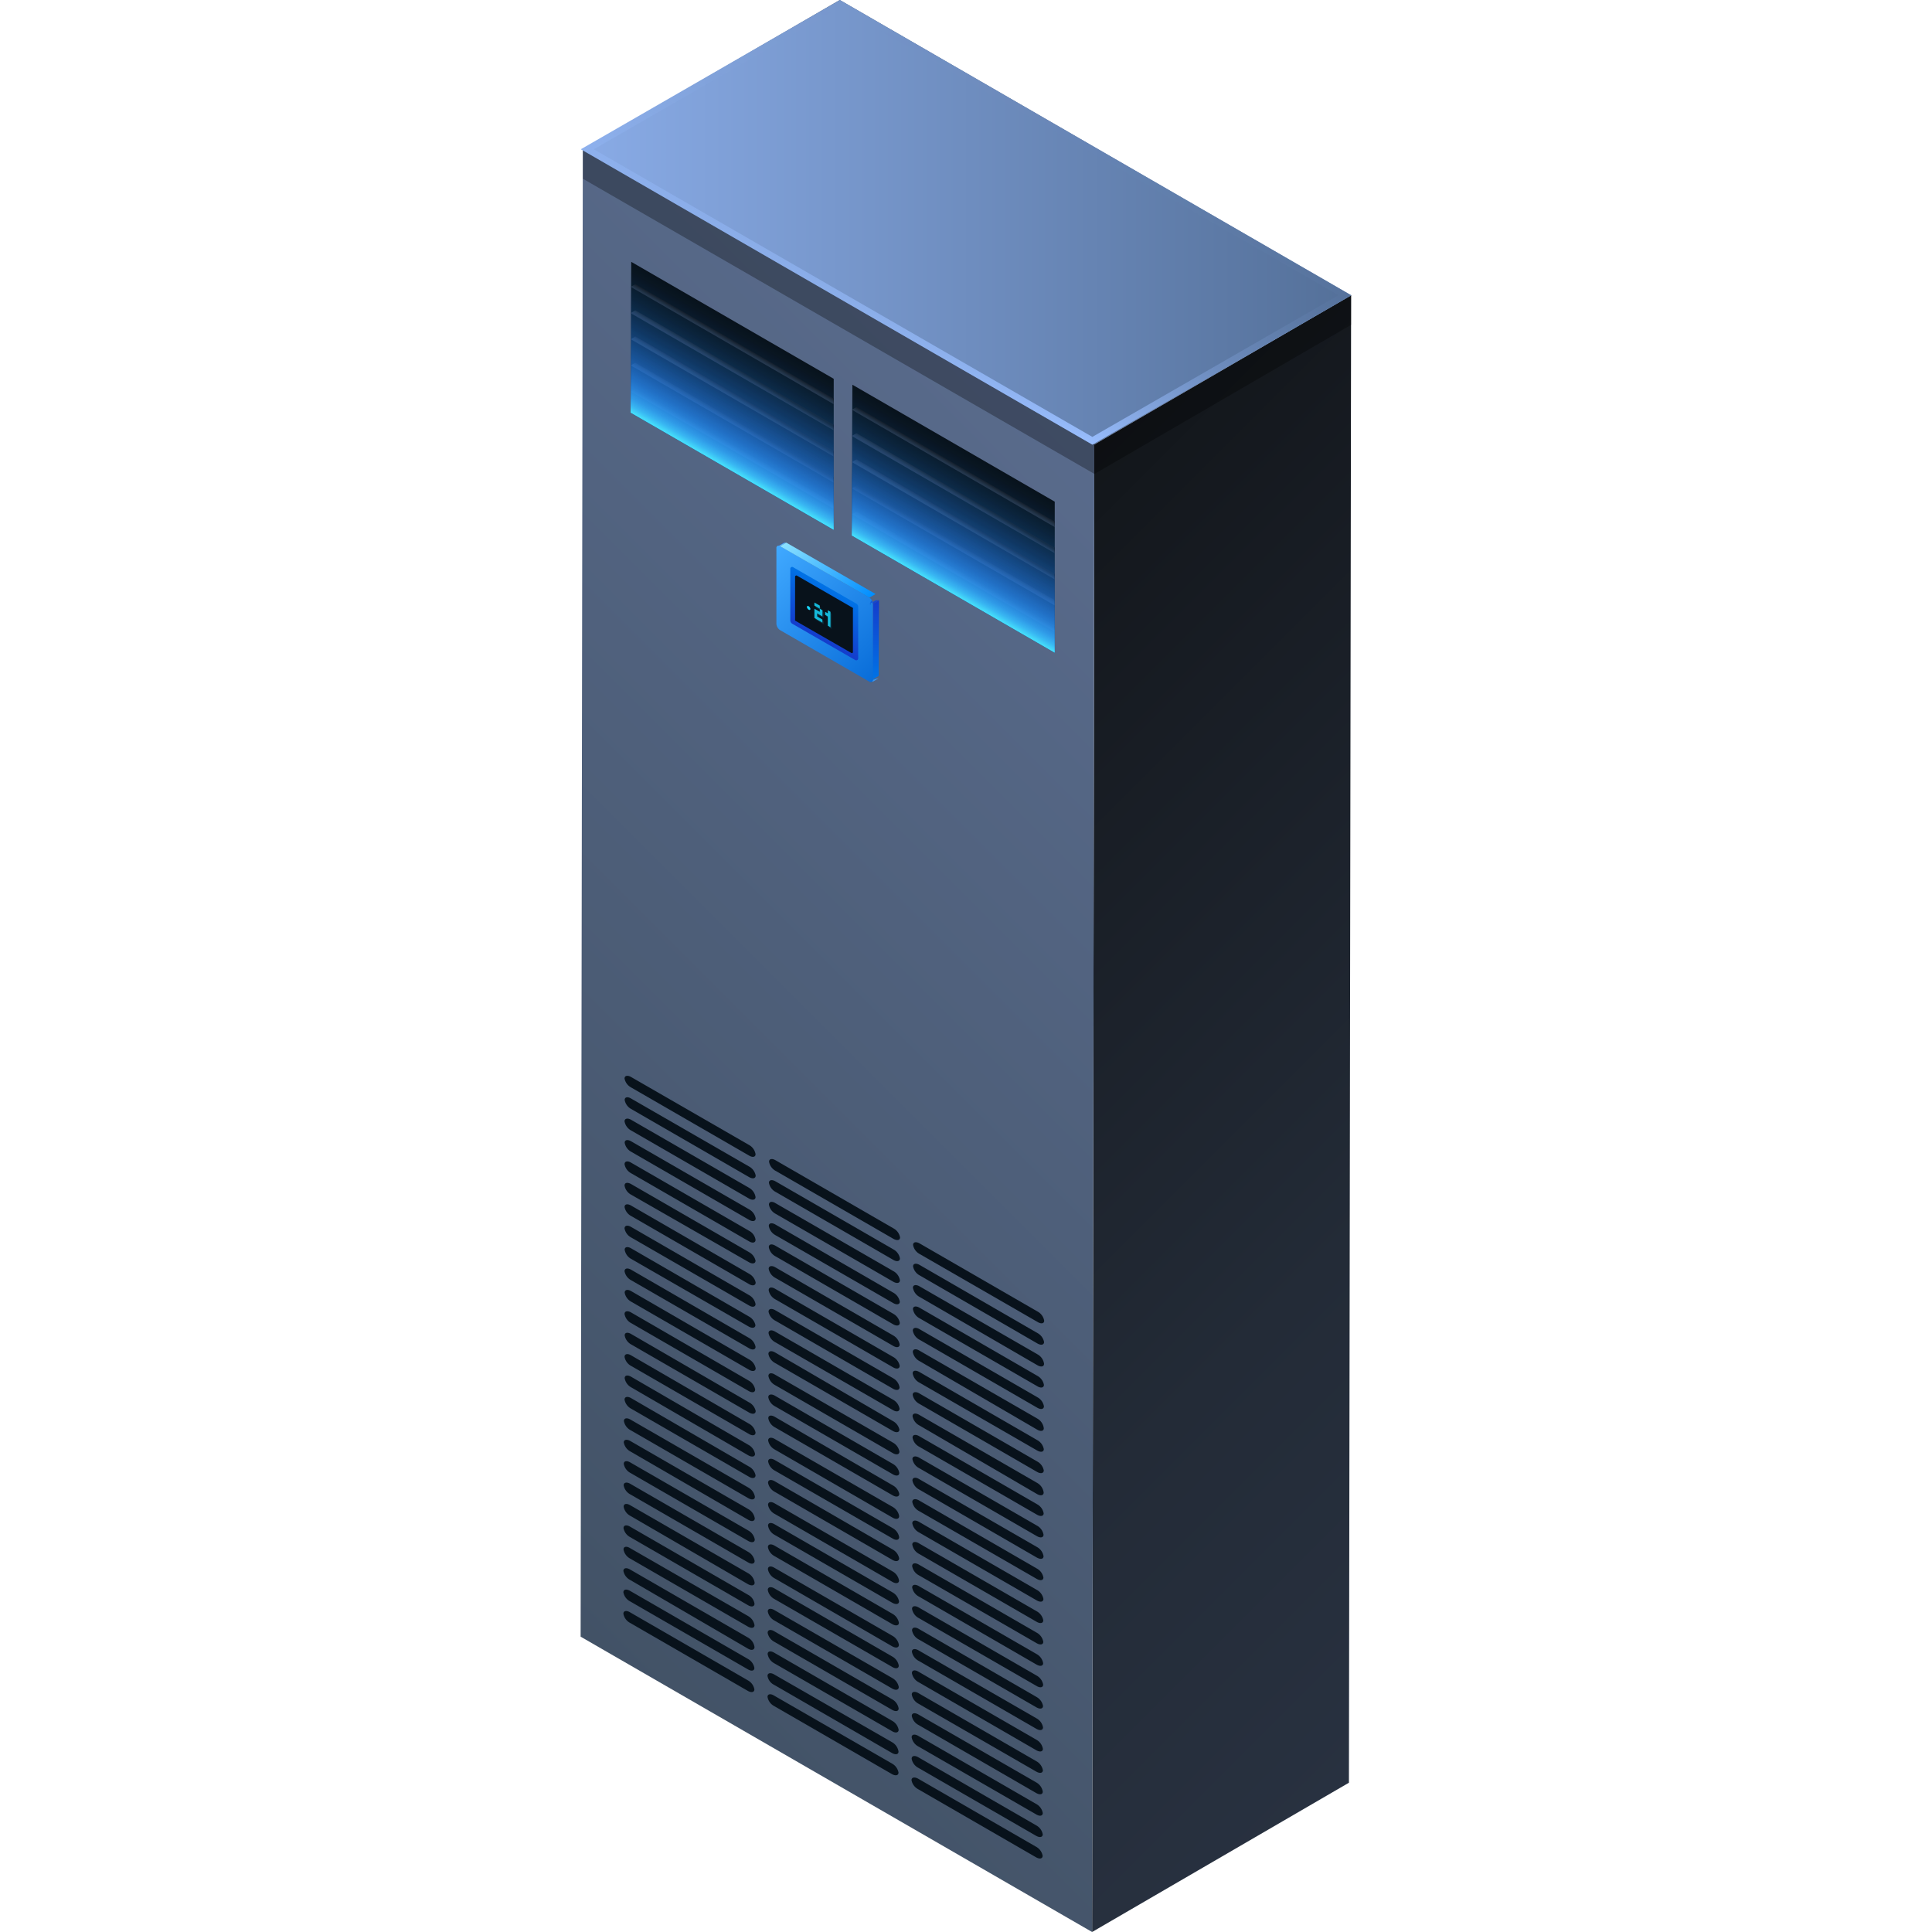 <svg xmlns="http://www.w3.org/2000/svg" xmlns:xlink="http://www.w3.org/1999/xlink" viewBox="0 0 150 150">
    <defs>
        <style>
            .cls-1,
            .cls-2 {
                fill: none;
            }

            .cls-2 {
                stroke: #fff;
                stroke-miterlimit: 10;
                stroke-width: 0.1px;
            }

            .cls-3 {
                opacity: 0;
            }

            .cls-4 {
                fill: #000714;
            }

            .cls-5 {
                opacity: 0.1;
                fill: url(#新建图案);
            }

            .cls-6 {
                fill: url(#未命名的渐变_107);
            }

            .cls-7 {
                fill: url(#未命名的渐变_54);
            }

            .cls-8 {
                fill: url(#未命名的渐变_17006);
            }

            .cls-9 {
                opacity: 0.3;
            }

            .cls-10 {
                fill: url(#未命名的渐变_140);
            }

            .cls-11 {
                fill: url(#未命名的渐变_42);
            }

            .cls-12 {
                fill: url(#未命名的渐变_2133);
            }

            .cls-13 {
                fill: url(#未命名的渐变_17280);
            }

            .cls-14 {
                fill: url(#未命名的渐变_17259);
            }

            .cls-15 {
                fill: url(#未命名的渐变_277);
            }

            .cls-16 {
                fill: #08121b;
            }

            .cls-17 {
                fill: url(#未命名的渐变_2139);
            }

            .cls-18 {
                fill: url(#未命名的渐变_264);
            }

            .cls-19 {
                fill: url(#未命名的渐变_2127);
            }

            .cls-20 {
                opacity: 0.15;
            }

            .cls-21 {
                fill: #15b8d9;
            }

            .cls-22 {
                fill: #19d9ff;
            }

            .cls-23 {
                fill: url(#未命名的渐变_107-2);
            }

            .cls-24 {
                fill: url(#未命名的渐变_107-3);
            }

            .cls-25 {
                fill: url(#未命名的渐变_107-4);
            }

            .cls-26 {
                fill: url(#未命名的渐变_107-5);
            }

            .cls-27 {
                fill: url(#未命名的渐变_107-6);
            }

            .cls-28 {
                fill: url(#未命名的渐变_159);
            }

            .cls-29 {
                fill: url(#未命名的渐变_90);
            }

            .cls-30 {
                fill: url(#未命名的渐变_107-7);
            }

            .cls-31 {
                fill: url(#未命名的渐变_107-8);
            }

            .cls-32 {
                fill: url(#未命名的渐变_107-9);
            }

            .cls-33 {
                fill: url(#未命名的渐变_107-10);
            }

            .cls-34 {
                fill: url(#未命名的渐变_107-11);
            }

            .cls-35 {
                fill: url(#未命名的渐变_159-2);
            }

            .cls-36 {
                fill: url(#未命名的渐变_90-2);
            }

            .cls-37 {
                opacity: 0.2;
            }
        </style>
        <pattern id="新建图案" data-name="新建图案" width="18.57" height="32.16" patternTransform="translate(1234.36 277.16)"
            patternUnits="userSpaceOnUse" viewBox="0 0 18.57 32.16">
            <rect class="cls-1" width="18.57" height="32.16" />
            <polyline class="cls-2" points="18.57 21.44 18.57 32.16 18.57 42.88" />
            <polyline class="cls-2" points="9.29 26.8 18.57 32.16 27.85 37.51 27.85 37.52" />
            <polyline class="cls-2" points="9.29 37.52 9.29 37.51 18.57 32.16 27.85 26.8" />
            <polygon class="cls-2"
                points="27.85 37.52 27.85 26.8 18.57 21.44 9.28 26.8 9.28 37.52 18.57 42.88 27.85 37.52" />
            <polyline class="cls-2" points="0 21.44 0 32.16 0 42.88" />
            <polyline class="cls-2" points="-9.28 26.8 0 32.16 9.28 37.51 9.28 37.52" />
            <polyline class="cls-2" points="-9.28 37.52 -9.28 37.51 0 32.16 9.28 26.8" />
            <polygon class="cls-2" points="9.28 37.52 9.28 26.8 0 21.44 -9.29 26.8 -9.29 37.52 0 42.88 9.28 37.52" />
            <polyline class="cls-2" points="18.57 10.72 27.85 16.08 37.13 21.43 37.13 21.44" />
            <polyline class="cls-2" points="18.57 21.44 18.57 21.43 27.85 16.08 37.13 10.72" />
            <polygon class="cls-2"
                points="37.14 21.44 37.14 10.72 27.85 5.36 18.57 10.72 18.57 21.44 27.85 26.8 37.14 21.44" />
            <polyline class="cls-2" points="9.29 5.36 9.29 16.08 9.29 26.8" />
            <polyline class="cls-2" points="0.01 10.72 9.29 16.08 18.57 21.43 18.57 21.44" />
            <polyline class="cls-2" points="0.01 21.44 0.01 21.43 9.29 16.08 18.57 10.72" />
            <polygon class="cls-2" points="18.57 21.44 18.57 10.72 9.28 5.36 0 10.72 0 21.44 9.28 26.8 18.57 21.44" />
            <polyline class="cls-2" points="-18.56 10.72 -9.28 16.08 0 21.43 0 21.44" />
            <polyline class="cls-2" points="-18.56 21.44 -18.56 21.43 -9.28 16.08 0 10.72" />
            <polygon class="cls-2" points="0 21.44 0 10.72 -9.29 5.36 -18.57 10.72 -18.57 21.44 -9.29 26.8 0 21.44" />
            <polyline class="cls-2" points="18.57 -10.72 18.57 0 18.57 10.72" />
            <polyline class="cls-2" points="9.29 -5.36 18.57 0 27.85 5.35 27.85 5.36" />
            <polyline class="cls-2" points="9.29 5.36 9.29 5.35 18.57 0 27.85 -5.36" />
            <polygon class="cls-2"
                points="27.85 5.36 27.85 -5.36 18.57 -10.72 9.28 -5.36 9.28 5.36 18.57 10.72 27.85 5.36" />
            <polyline class="cls-2" points="0 -10.72 0 0 0 10.72" />
            <polyline class="cls-2" points="-9.28 -5.36 0 0 9.28 5.35 9.28 5.36" />
            <polyline class="cls-2" points="-9.28 5.36 -9.28 5.35 0 0 9.28 -5.36" />
            <polygon class="cls-2" points="9.28 5.36 9.28 -5.36 0 -10.72 -9.29 -5.36 -9.29 5.36 0 10.72 9.28 5.36" />
        </pattern>
        <linearGradient id="未命名的渐变_107" x1="125.77" y1="117.38" x2="63.93" y2="55.54" gradientUnits="userSpaceOnUse">
            <stop offset="0" stop-color="#283140" />
            <stop offset="0.34" stop-color="#232b37" />
            <stop offset="0.9" stop-color="#15191f" />
            <stop offset="1" stop-color="#12161a" />
        </linearGradient>
        <linearGradient id="未命名的渐变_54" x1="31.92" y1="113.9" x2="98.14" y2="47.68" gradientUnits="userSpaceOnUse">
            <stop offset="0" stop-color="#425266" />
            <stop offset="1" stop-color="#596b8c" />
        </linearGradient>
        <linearGradient id="未命名的渐变_17006" x1="45.1" y1="17.26" x2="104.75" y2="17.26"
            gradientTransform="matrix(-1, 0, 0, 1, 150, 0)" gradientUnits="userSpaceOnUse">
            <stop offset="0" stop-color="#7a98cc" />
            <stop offset="1" stop-color="#262e39" />
        </linearGradient>
        <linearGradient id="未命名的渐变_140" x1="104.9" y1="17.26" x2="45.08" y2="17.26"
            gradientTransform="matrix(-1, 0, 0, 1, 150, 0)" gradientUnits="userSpaceOnUse">
            <stop offset="0" stop-color="#89abe6" />
            <stop offset="1" stop-color="#547099" />
        </linearGradient>
        <linearGradient id="未命名的渐变_42" x1="70.61" y1="29.35" x2="79.41" y2="5.17" gradientUnits="userSpaceOnUse">
            <stop offset="0" stop-color="#99beff" />
            <stop offset="0.02" stop-color="#99beff" stop-opacity="0.93" />
            <stop offset="0.09" stop-color="#99beff" stop-opacity="0.74" />
            <stop offset="0.17" stop-color="#99beff" stop-opacity="0.56" />
            <stop offset="0.25" stop-color="#99beff" stop-opacity="0.41" />
            <stop offset="0.33" stop-color="#99beff" stop-opacity="0.28" />
            <stop offset="0.43" stop-color="#99beff" stop-opacity="0.18" />
            <stop offset="0.53" stop-color="#99beff" stop-opacity="0.1" />
            <stop offset="0.64" stop-color="#99beff" stop-opacity="0.04" />
            <stop offset="0.77" stop-color="#99beff" stop-opacity="0.01" />
            <stop offset="1" stop-color="#99beff" stop-opacity="0" />
        </linearGradient>
        <linearGradient id="未命名的渐变_2133" x1="67.97" y1="52.76" x2="67.91" y2="52.66" gradientUnits="userSpaceOnUse">
            <stop offset="0" stop-color="#3f99f3" />
            <stop offset="1" stop-color="#0271e5" />
        </linearGradient>
        <linearGradient id="未命名的渐变_17280" x1="68" y1="52.76" x2="68" y2="46.6" gradientUnits="userSpaceOnUse">
            <stop offset="0" stop-color="#0073e6" />
            <stop offset="1" stop-color="#143ccc" />
        </linearGradient>
        <linearGradient id="未命名的渐变_17259" x1="68.48" y1="52.13" x2="59.55" y2="43.2" gradientUnits="userSpaceOnUse">
            <stop offset="0" stop-color="#096dd9" />
            <stop offset="1" stop-color="#40a9ff" />
        </linearGradient>
        <linearGradient id="未命名的渐变_277" x1="63.04" y1="49.3" x2="64.98" y2="45.94" gradientUnits="userSpaceOnUse">
            <stop offset="0" stop-color="#143ccc" />
            <stop offset="1" stop-color="#0073e6" />
        </linearGradient>
        <linearGradient id="未命名的渐变_2139" x1="60.74" y1="42.31" x2="60.68" y2="42.2" gradientUnits="userSpaceOnUse">
            <stop offset="0" stop-color="#7fd9ff" />
            <stop offset="1" stop-color="#1056dc" />
        </linearGradient>
        <linearGradient id="未命名的渐变_264" x1="67.05" y1="47.04" x2="61.49" y2="41.48" gradientUnits="userSpaceOnUse">
            <stop offset="0" stop-color="#008dff" />
            <stop offset="1" stop-color="#8ce2ff" />
        </linearGradient>
        <linearGradient id="未命名的渐变_2127" x1="68.04" y1="46.73" x2="67.76" y2="46.24" gradientUnits="userSpaceOnUse">
            <stop offset="0" stop-color="#133dcd" />
            <stop offset="1" stop-color="#0a93ff" />
        </linearGradient>
        <linearGradient id="未命名的渐变_107-2" x1="56.85" y1="34.95" x2="57.03" y2="34.63" xlink:href="#未命名的渐变_107" />
        <linearGradient id="未命名的渐变_107-3" x1="56.84" y1="32.92" x2="57.03" y2="32.6" xlink:href="#未命名的渐变_107" />
        <linearGradient id="未命名的渐变_107-4" x1="56.84" y1="30.89" x2="57.03" y2="30.57" xlink:href="#未命名的渐变_107" />
        <linearGradient id="未命名的渐变_107-5" x1="56.84" y1="28.86" x2="57.03" y2="28.54" xlink:href="#未命名的渐变_107" />
        <linearGradient id="未命名的渐变_107-6" x1="56.84" y1="26.83" x2="57.03" y2="26.5" xlink:href="#未命名的渐变_107" />
        <linearGradient id="未命名的渐变_159" x1="54.33" y1="35.14" x2="59.41" y2="26.34" gradientUnits="userSpaceOnUse">
            <stop offset="0" stop-color="#2f77eb" />
            <stop offset="0.12" stop-color="#2c7aee" stop-opacity="0.84" />
            <stop offset="0.36" stop-color="#2581f4" stop-opacity="0.55" />
            <stop offset="0.58" stop-color="#2085f9" stop-opacity="0.31" />
            <stop offset="0.76" stop-color="#1c89fc" stop-opacity="0.14" />
            <stop offset="0.91" stop-color="#1a8bfe" stop-opacity="0.04" />
            <stop offset="1" stop-color="#198cff" stop-opacity="0" />
        </linearGradient>
        <linearGradient id="未命名的渐变_90" x1="54.33" y1="35.14" x2="59.41" y2="26.34" gradientUnits="userSpaceOnUse">
            <stop offset="0" stop-color="#4cfafe" stop-opacity="0.8" />
            <stop offset="0.01" stop-color="#4bf7fe" stop-opacity="0.78" />
            <stop offset="0.05" stop-color="#40e1fe" stop-opacity="0.62" />
            <stop offset="0.1" stop-color="#37ccfe" stop-opacity="0.47" />
            <stop offset="0.16" stop-color="#2fbbff" stop-opacity="0.34" />
            <stop offset="0.22" stop-color="#28acff" stop-opacity="0.23" />
            <stop offset="0.29" stop-color="#22a0ff" stop-opacity="0.15" />
            <stop offset="0.37" stop-color="#1e97ff" stop-opacity="0.08" />
            <stop offset="0.47" stop-color="#1b91ff" stop-opacity="0.03" />
            <stop offset="0.61" stop-color="#198dff" stop-opacity="0.01" />
            <stop offset="1" stop-color="#198cff" stop-opacity="0" />
        </linearGradient>
        <linearGradient id="未命名的渐变_107-7" x1="74.01" y1="44.49" x2="74.2" y2="44.17" xlink:href="#未命名的渐变_107" />
        <linearGradient id="未命名的渐变_107-8" x1="74.01" y1="42.46" x2="74.19" y2="42.14" xlink:href="#未命名的渐变_107" />
        <linearGradient id="未命名的渐变_107-9" x1="74.01" y1="40.43" x2="74.2" y2="40.11" xlink:href="#未命名的渐变_107" />
        <linearGradient id="未命名的渐变_107-10" x1="74.01" y1="38.4" x2="74.2" y2="38.08" xlink:href="#未命名的渐变_107" />
        <linearGradient id="未命名的渐变_107-11" x1="74.01" y1="36.37" x2="74.2" y2="36.04" xlink:href="#未命名的渐变_107" />
        <linearGradient id="未命名的渐变_159-2" x1="71.49" y1="44.68" x2="76.58" y2="35.88" xlink:href="#未命名的渐变_159" />
        <linearGradient id="未命名的渐变_90-2" x1="71.49" y1="44.68" x2="76.58" y2="35.88" xlink:href="#未命名的渐变_90" />
    </defs>
    <title>精密空调</title>
    <g id="图层_2" data-name="图层 2">
        <g id="图元">
            <g id="精密空调">
                <g class="cls-3">
                    <rect class="cls-4" width="150" height="150" />
                    <rect id="网格" class="cls-5" width="150" height="150" />
                </g>
                <polygon class="cls-6" points="104.9 22.92 104.73 138.41 84.79 150 84.96 34.51 104.9 22.92" />
                <polygon class="cls-7"
                    points="84.96 34.51 84.96 36.79 84.79 150 45.08 127.07 45.25 11.59 45.26 11.6 84.96 34.51" />
                <polygon class="cls-8" points="65.2 0 104.9 22.93 84.96 34.52 45.25 11.59 65.2 0" />
                <polygon class="cls-9"
                    points="104.9 22.92 104.9 25.22 84.97 36.8 84.96 36.79 45.26 13.88 45.26 11.6 84.96 34.51 104.9 22.92" />
                <polygon class="cls-10" points="65.21 0 104.92 22.93 84.81 34.52 45.1 11.59 65.21 0" />
                <path class="cls-11"
                    d="M65.21.58l38.71,22.34-19.11,11L46.1,11.59,65.21.58m0-.58L45.1,11.59,84.81,34.52l20.11-11.6L65.21,0Z" />
                <path class="cls-12"
                    d="M67.74,52.76a.21.21,0,0,1,0,.12h0a.1.1,0,0,1,0,.06l.48-.28,0,0,0,0h0v0h0v0h0v0h0v0h0Z" />
                <polygon class="cls-13" points="67.77 46.88 68.25 46.6 68.22 52.48 67.74 52.76 67.77 46.88" />
                <path class="cls-14"
                    d="M67.5,46.4a.63.63,0,0,1,.27.48l0,5.88c0,.18-.13.25-.28.16l-6.93-4a.64.64,0,0,1-.28-.48l0-5.88a.18.18,0,0,1,.28-.17Z" />
                <path class="cls-15"
                    d="M61.36,48.16l0-4a.14.14,0,0,1,.22-.12l4.91,2.83a.29.29,0,0,1,.14.25l0,4a.15.15,0,0,1-.22.13l-4.91-2.83A.32.32,0,0,1,61.36,48.16Z" />
                <path class="cls-16"
                    d="M61.73,48.11l0-3.34a.1.1,0,0,1,.14-.08l4.35,2.51a.09.09,0,0,1,0,.08l0,3.34a.08.08,0,0,1-.13.07l-4.35-2.5A.1.1,0,0,1,61.73,48.11Z" />
                <path class="cls-17" d="M60.57,42.4l.48-.27h-.18l0,0-.48.28a.1.1,0,0,1,.09,0h0Z" />
                <polygon class="cls-18" points="60.57 42.41 61.05 42.13 67.98 46.12 67.5 46.4 60.57 42.41" />
                <path class="cls-19"
                    d="M67.69,46.61h0a.38.38,0,0,1,.06.13h0a.78.78,0,0,1,0,.14l.48-.28h0v0h0v0h0v0h0v0h0v0h0v0h0v0h0v0h0l0,0,0,0h0v0H68l-.48.28a.41.41,0,0,1,.1.09h0A.27.27,0,0,1,67.69,46.61Z" />
                <g class="cls-20">
                    <polygon class="cls-21"
                        points="63.74 47.16 63.74 47.4 63.95 47.52 63.95 47.99 63.53 47.75 63.53 47.99 63.95 48.23 63.95 48.47 63.32 48.11 63.32 47.39 63.74 47.63 63.74 47.4 63.33 47.16 63.33 46.92 63.74 47.16" />
                    <polygon class="cls-21"
                        points="64.57 47.64 64.57 48.83 64.36 48.71 64.36 47.99 64.16 47.87 64.16 47.63 64.36 47.76 64.36 47.52 64.57 47.64" />
                </g>
                <polygon class="cls-21"
                    points="63.65 47.02 63.65 47.26 63.86 47.38 63.85 47.86 63.44 47.62 63.44 47.86 63.85 48.1 63.85 48.34 63.23 47.98 63.23 47.26 63.65 47.5 63.65 47.26 63.23 47.02 63.23 46.78 63.65 47.02" />
                <polygon class="cls-21"
                    points="64.48 47.5 64.48 48.7 64.27 48.58 64.27 47.86 64.06 47.74 64.06 47.5 64.27 47.62 64.27 47.38 64.48 47.5" />
                <ellipse class="cls-22" cx="62.78" cy="47.2" rx="0.1" ry="0.18"
                    transform="translate(-15.76 47.22) rotate(-36.95)" />
                <polygon class="cls-16"
                    points="64.73 29.41 64.73 41.14 48.96 32.04 48.97 30.8 48.98 28.61 48.98 27.67 48.99 26.41 48.99 24.18 49 22.01 49 21.97 49.01 20.33 64.73 29.41" />
                <polygon class="cls-23" points="64.73 39.07 64.73 39.5 48.97 30.39 49.33 30.18 64.73 39.07" />
                <polygon class="cls-24"
                    points="64.73 37.05 64.73 37.47 48.98 28.38 48.96 28.37 48.98 28.36 49.33 28.16 64.73 37.05" />
                <polygon class="cls-25"
                    points="64.73 35.02 64.73 35.44 48.99 26.35 48.96 26.34 48.99 26.32 49.33 26.12 64.73 35.02" />
                <polygon class="cls-26"
                    points="64.73 32.98 64.73 33.41 48.99 24.33 48.96 24.31 48.99 24.29 49.33 24.09 64.73 32.98" />
                <polygon class="cls-27"
                    points="64.73 30.95 64.73 31.38 49 22.29 48.96 22.27 49 22.25 49.33 22.06 64.73 30.95" />
                <polygon class="cls-28"
                    points="64.73 29.41 64.73 41.14 48.96 32.04 48.97 30.8 48.98 28.61 48.98 27.67 48.99 26.41 48.99 24.18 49 22.01 49 21.97 49.01 20.33 64.73 29.41" />
                <polygon class="cls-29"
                    points="64.73 29.41 64.73 41.14 48.96 32.04 48.97 30.8 48.98 28.61 48.98 27.67 48.99 26.41 48.99 24.18 49 22.01 49 21.97 49.01 20.33 64.73 29.41" />
                <path class="cls-16"
                    d="M58.11,115.5l-9.17-5.29c-.28-.16-.5-.1-.5.12a1,1,0,0,0,.5.7l9.16,5.29c.28.16.51.11.51-.11A1,1,0,0,0,58.11,115.5Z" />
                <path class="cls-16"
                    d="M58.11,113.84,49,108.55c-.28-.16-.51-.11-.51.12a1,1,0,0,0,.51.7l9.16,5.29c.27.16.5.11.5-.12A1,1,0,0,0,58.11,113.84Z" />
                <path class="cls-16"
                    d="M58.11,112.18,49,106.89c-.28-.16-.5-.11-.5.11a1,1,0,0,0,.5.71L58.11,113c.28.15.51.1.51-.12A1,1,0,0,0,58.11,112.18Z" />
                <path class="cls-16"
                    d="M58.1,117.17l-9.16-5.29c-.28-.16-.51-.11-.51.11a1,1,0,0,0,.51.7L58.1,118c.27.16.5.11.5-.12A1,1,0,0,0,58.1,117.17Z" />
                <path class="cls-16"
                    d="M58.12,110.52,49,105.23c-.28-.17-.51-.11-.51.12a1,1,0,0,0,.51.7l9.16,5.29c.27.16.5.11.5-.12A1,1,0,0,0,58.12,110.52Z" />
                <path class="cls-16"
                    d="M58.12,108.86,49,103.57c-.28-.16-.5-.11-.5.11a1,1,0,0,0,.5.7l9.16,5.29c.28.16.51.11.51-.12A1,1,0,0,0,58.12,108.86Z" />
                <path class="cls-16"
                    d="M58.13,107.19,49,101.9c-.28-.16-.51-.11-.51.12a1,1,0,0,0,.5.7L58.13,108c.27.16.5.11.5-.12A1,1,0,0,0,58.13,107.19Z" />
                <path class="cls-16"
                    d="M58.13,105.53,49,100.24c-.28-.16-.5-.1-.5.12a1,1,0,0,0,.5.7l9.16,5.29c.28.16.51.11.51-.12A1,1,0,0,0,58.13,105.53Z" />
                <path class="cls-16"
                    d="M58.14,103.87,49,98.58c-.28-.16-.51-.11-.51.12a1,1,0,0,0,.5.69l9.17,5.29c.27.16.5.11.5-.11A1,1,0,0,0,58.14,103.87Z" />
                <path class="cls-16"
                    d="M58.14,102.21,49,96.92c-.28-.16-.5-.11-.5.11a1,1,0,0,0,.5.71L58.14,103c.28.15.51.1.51-.12A1,1,0,0,0,58.14,102.21Z" />
                <path class="cls-16"
                    d="M58.15,100.55,49,95.26c-.29-.17-.51-.11-.51.12a1,1,0,0,0,.5.69l9.17,5.29c.27.16.5.11.5-.11A1,1,0,0,0,58.15,100.55Z" />
                <path class="cls-16"
                    d="M58.15,98.89,49,93.6c-.28-.16-.5-.12-.51.11a1,1,0,0,0,.51.7l9.16,5.29c.27.16.5.11.51-.12A1,1,0,0,0,58.15,98.89Z" />
                <path class="cls-16"
                    d="M58.16,97.22,49,91.93c-.29-.16-.51-.11-.51.12a1,1,0,0,0,.5.7L58.15,98c.28.16.51.1.51-.12A1,1,0,0,0,58.16,97.22Z" />
                <path class="cls-16"
                    d="M58.16,95.56,49,90.27c-.28-.17-.51-.11-.51.12a1,1,0,0,0,.51.7l9.16,5.29c.27.16.5.11.5-.12A.94.94,0,0,0,58.16,95.56Z" />
                <path class="cls-16"
                    d="M58.17,93.9,49,88.61c-.28-.16-.5-.11-.5.11a1,1,0,0,0,.5.7l9.16,5.29c.28.16.51.11.51-.12A1,1,0,0,0,58.17,93.9Z" />
                <path class="cls-16"
                    d="M58.17,92.23,49,86.94c-.28-.16-.51-.1-.51.12a1,1,0,0,0,.51.71l9.16,5.29c.27.15.5.1.5-.12A1,1,0,0,0,58.17,92.23Z" />
                <path class="cls-16"
                    d="M58.18,90.58,49,85.29c-.28-.17-.5-.11-.5.11a1,1,0,0,0,.5.7l9.16,5.29c.28.16.51.11.51-.12A1,1,0,0,0,58.18,90.58Z" />
                <path class="cls-16"
                    d="M58.18,88.91,49,83.62c-.28-.16-.51-.11-.51.12a1,1,0,0,0,.51.69l9.16,5.29c.27.16.5.12.5-.11A1,1,0,0,0,58.18,88.91Z" />
                <path class="cls-16"
                    d="M58.06,130.46l-9.16-5.29c-.28-.16-.5-.1-.5.12a1,1,0,0,0,.5.7l9.16,5.29c.28.16.51.11.51-.12A1,1,0,0,0,58.06,130.46Z" />
                <path class="cls-16"
                    d="M58.07,128.8l-9.16-5.29c-.29-.16-.51-.11-.51.12a1,1,0,0,0,.5.69l9.17,5.29c.27.16.5.12.5-.11A1,1,0,0,0,58.07,128.8Z" />
                <path class="cls-16"
                    d="M58.07,127.14l-9.16-5.29c-.28-.16-.5-.11-.51.11a1,1,0,0,0,.51.7L58.07,128c.27.16.5.11.51-.12A1,1,0,0,0,58.07,127.14Z" />
                <path class="cls-16"
                    d="M58.08,125.47l-9.17-5.28c-.28-.17-.5-.11-.5.11a1,1,0,0,0,.5.7l9.16,5.29c.28.16.51.11.51-.11A1,1,0,0,0,58.08,125.47Z" />
                <path class="cls-16"
                    d="M58.08,123.82l-9.16-5.29c-.28-.17-.51-.11-.51.11a1,1,0,0,0,.51.7l9.16,5.29c.27.16.5.11.5-.12A.94.94,0,0,0,58.08,123.82Z" />
                <path class="cls-16"
                    d="M58.09,122.15l-9.17-5.29c-.28-.16-.5-.11-.5.12a1,1,0,0,0,.5.7L58.08,123c.28.15.51.1.51-.12A1,1,0,0,0,58.09,122.15Z" />
                <path class="cls-16"
                    d="M58.09,120.49l-9.16-5.29c-.28-.16-.51-.1-.51.12a1,1,0,0,0,.51.7l9.16,5.29c.27.16.5.11.5-.12A1,1,0,0,0,58.09,120.49Z" />
                <path class="cls-16"
                    d="M58.1,118.83l-9.17-5.29c-.28-.16-.5-.11-.5.12a1,1,0,0,0,.5.69l9.16,5.29c.28.16.51.11.51-.11A1,1,0,0,0,58.1,118.83Z" />
                <path class="cls-16"
                    d="M69.37,95.37l-9.16-5.29c-.28-.16-.5-.11-.5.12a1,1,0,0,0,.5.7l9.15,5.28c.29.16.52.12.52-.11A1,1,0,0,0,69.37,95.37Z" />
                <path class="cls-16"
                    d="M69.34,103.68l-9.15-5.29c-.28-.16-.51-.1-.51.12a1,1,0,0,0,.51.7l9.15,5.28c.28.17.51.12.51-.1A1,1,0,0,0,69.34,103.68Z" />
                <path class="cls-16"
                    d="M69.34,105.35l-9.16-5.29c-.28-.16-.5-.12-.5.11a1,1,0,0,0,.5.7l9.16,5.29c.28.16.51.11.51-.12A1,1,0,0,0,69.34,105.35Z" />
                <path class="cls-16"
                    d="M69.26,133.6l-9.16-5.29c-.28-.16-.5-.11-.5.11a1,1,0,0,0,.5.71l9.16,5.28c.28.17.51.11.51-.11A1,1,0,0,0,69.26,133.6Z" />
                <path class="cls-16"
                    d="M69.25,135.26,60.1,130c-.28-.16-.51-.11-.51.12a.94.94,0,0,0,.51.69l9.15,5.29c.28.16.51.12.51-.11A1,1,0,0,0,69.25,135.26Z" />
                <path class="cls-16"
                    d="M69.26,131.93l-9.15-5.28c-.28-.17-.51-.11-.51.12a1,1,0,0,0,.5.69l9.16,5.29c.28.16.51.12.51-.11A1,1,0,0,0,69.26,131.93Z" />
                <path class="cls-16"
                    d="M69.25,136.92l-9.16-5.28c-.28-.17-.5-.11-.5.11a1,1,0,0,0,.5.7l9.16,5.29c.28.16.51.11.51-.12A1,1,0,0,0,69.25,136.92Z" />
                <path class="cls-16"
                    d="M69.27,130.28,60.11,125c-.28-.16-.5-.11-.5.11a1,1,0,0,0,.5.7l9.16,5.29c.28.16.51.11.51-.12A1,1,0,0,0,69.27,130.28Z" />
                <path class="cls-16"
                    d="M69.27,128.61l-9.15-5.29c-.28-.16-.51-.1-.51.12a1,1,0,0,0,.5.7l9.16,5.28c.28.17.51.12.51-.1A1,1,0,0,0,69.27,128.61Z" />
                <path class="cls-16"
                    d="M69.28,127l-9.16-5.28c-.28-.17-.5-.11-.5.11a1,1,0,0,0,.5.7l9.15,5.29c.29.16.52.11.52-.12A1,1,0,0,0,69.28,127Z" />
                <path class="cls-16"
                    d="M69.28,125.29,60.13,120c-.28-.16-.51-.11-.51.12a1,1,0,0,0,.5.69l9.16,5.29c.28.16.51.11.51-.11A1,1,0,0,0,69.28,125.29Z" />
                <path class="cls-16"
                    d="M69.29,123.63l-9.16-5.29c-.28-.16-.5-.11-.5.11a1,1,0,0,0,.5.71l9.15,5.28c.29.16.52.11.52-.11A1,1,0,0,0,69.29,123.63Z" />
                <path class="cls-16"
                    d="M69.29,122l-9.15-5.28c-.29-.17-.51-.11-.51.12a1,1,0,0,0,.5.69l9.16,5.29c.28.16.51.11.51-.11A1,1,0,0,0,69.29,122Z" />
                <path class="cls-16"
                    d="M69.3,120.3,60.14,115c-.28-.16-.5-.11-.51.12a1,1,0,0,0,.51.7l9.15,5.29c.28.16.51.11.52-.12A1,1,0,0,0,69.3,120.3Z" />
                <path class="cls-16"
                    d="M69.31,117l-9.16-5.28c-.28-.16-.51-.11-.51.12a1,1,0,0,0,.51.7l9.15,5.29c.28.16.51.11.51-.12A1,1,0,0,0,69.31,117Z" />
                <path class="cls-16"
                    d="M69.31,115.32,60.15,110c-.28-.16-.5-.11-.5.11a1,1,0,0,0,.5.7l9.16,5.29c.28.16.51.11.51-.12A1,1,0,0,0,69.31,115.32Z" />
                <path class="cls-16"
                    d="M69.31,113.65l-9.15-5.29c-.28-.16-.51-.1-.51.12a1,1,0,0,0,.51.7l9.15,5.28c.28.17.51.12.51-.1A1,1,0,0,0,69.31,113.65Z" />
                <path class="cls-16"
                    d="M69.32,112l-9.16-5.28c-.28-.17-.5-.11-.5.11a1,1,0,0,0,.5.7l9.16,5.29c.28.16.51.11.51-.12A1,1,0,0,0,69.32,112Z" />
                <path class="cls-16"
                    d="M69.32,110.33,60.17,105c-.28-.16-.51-.11-.51.12a1,1,0,0,0,.51.7l9.15,5.28c.28.16.51.11.51-.11A1,1,0,0,0,69.32,110.33Z" />
                <path class="cls-16"
                    d="M69.33,108.67l-9.16-5.29c-.28-.16-.5-.1-.5.12a1,1,0,0,0,.5.7l9.16,5.28c.28.17.51.11.51-.11A1,1,0,0,0,69.33,108.67Z" />
                <path class="cls-16"
                    d="M69.33,107l-9.15-5.28c-.28-.16-.51-.11-.51.12a1,1,0,0,0,.51.69l9.15,5.29c.28.16.51.11.51-.11A1,1,0,0,0,69.33,107Z" />
                <path class="cls-16"
                    d="M69.35,102l-9.16-5.29c-.28-.16-.5-.11-.5.12a1,1,0,0,0,.5.7l9.16,5.29c.28.16.51.11.51-.12A1,1,0,0,0,69.35,102Z" />
                <path class="cls-16"
                    d="M69.35,100.36,60.2,95.07c-.28-.16-.51-.11-.51.11a1,1,0,0,0,.5.71l9.16,5.28c.28.16.51.11.51-.11A1,1,0,0,0,69.35,100.36Z" />
                <path class="cls-16"
                    d="M69.36,98.69,60.2,93.41c-.28-.17-.5-.11-.5.12a1,1,0,0,0,.5.7l9.15,5.28c.29.17.52.11.52-.11A1,1,0,0,0,69.36,98.69Z" />
                <path class="cls-16"
                    d="M69.36,97l-9.15-5.28c-.28-.16-.51-.11-.51.11a1,1,0,0,0,.5.7l9.16,5.29c.28.16.51.11.51-.12A1,1,0,0,0,69.36,97Z" />
                <path class="cls-16"
                    d="M69.3,118.64l-9.16-5.29c-.28-.16-.5-.1-.5.12a1,1,0,0,0,.5.7l9.16,5.28c.28.17.51.12.51-.11A1,1,0,0,0,69.3,118.64Z" />
                <path class="cls-16"
                    d="M80.55,103.5,71.4,98.21c-.28-.16-.51-.11-.51.11a1,1,0,0,0,.51.7l9.15,5.29c.28.16.51.11.51-.12A1,1,0,0,0,80.55,103.5Z" />
                <path class="cls-16"
                    d="M80.54,106.82l-9.15-5.29c-.28-.16-.51-.11-.51.11a1,1,0,0,0,.51.71l9.15,5.28c.28.17.51.11.51-.11A1,1,0,0,0,80.54,106.82Z" />
                <path class="cls-16"
                    d="M80.54,110.14l-9.16-5.28c-.28-.17-.51-.12-.51.11a1,1,0,0,0,.51.7L80.53,111c.28.16.51.11.51-.11A1,1,0,0,0,80.54,110.14Z" />
                <path class="cls-16"
                    d="M80.53,111.81l-9.15-5.29c-.29-.16-.52-.12-.52.11a1,1,0,0,0,.51.71l9.16,5.28c.28.16.51.11.51-.11A1,1,0,0,0,80.53,111.81Z" />
                <path class="cls-16"
                    d="M80.5,121.78l-9.15-5.29c-.28-.16-.51-.11-.52.11a1,1,0,0,0,.51.71l9.16,5.28c.28.16.51.11.51-.11A1,1,0,0,0,80.5,121.78Z" />
                <path class="cls-16"
                    d="M80.49,125.1l-9.15-5.28c-.28-.17-.51-.12-.51.1a1,1,0,0,0,.5.71l9.16,5.29c.28.16.51.11.51-.12A1,1,0,0,0,80.49,125.1Z" />
                <path class="cls-16"
                    d="M80.49,126.76l-9.16-5.29c-.28-.16-.51-.11-.51.12a1,1,0,0,0,.51.71l9.16,5.28c.28.16.51.11.51-.11A1,1,0,0,0,80.49,126.76Z" />
                <path class="cls-16"
                    d="M80.5,123.44l-9.16-5.29c-.28-.16-.51-.11-.51.12a1,1,0,0,0,.51.7l9.16,5.29c.28.16.51.11.51-.12A1,1,0,0,0,80.5,123.44Z" />
                <path class="cls-16"
                    d="M80.51,120.11l-9.16-5.28c-.28-.17-.51-.11-.51.11a1,1,0,0,0,.51.7l9.15,5.29c.29.16.52.12.52-.11A1,1,0,0,0,80.51,120.11Z" />
                <path class="cls-16"
                    d="M80.51,118.45l-9.15-5.28c-.28-.16-.52-.11-.52.11a1,1,0,0,0,.51.7l9.16,5.29c.28.16.51.11.51-.12A1,1,0,0,0,80.51,118.45Z" />
                <path class="cls-16"
                    d="M80.52,116.79l-9.16-5.29c-.28-.16-.51-.11-.51.12a1,1,0,0,0,.51.7l9.15,5.28c.29.17.52.11.52-.11A1,1,0,0,0,80.52,116.79Z" />
                <path class="cls-16"
                    d="M80.52,115.13l-9.15-5.28c-.29-.17-.52-.12-.52.1a1,1,0,0,0,.51.71L80.52,116c.28.16.51.11.51-.12A1,1,0,0,0,80.52,115.13Z" />
                <path class="cls-16"
                    d="M80.53,113.47l-9.16-5.29c-.28-.16-.51-.11-.51.12a1,1,0,0,0,.51.69l9.15,5.29c.28.16.51.11.52-.11A1,1,0,0,0,80.53,113.47Z" />
                <path class="cls-16"
                    d="M80.54,108.48l-9.16-5.29c-.28-.16-.51-.11-.51.12a1,1,0,0,0,.51.7l9.16,5.29c.28.16.51.11.51-.12A1,1,0,0,0,80.54,108.48Z" />
                <path class="cls-16"
                    d="M80.55,105.15l-9.16-5.28c-.28-.16-.51-.11-.51.11a1,1,0,0,0,.51.71L80.55,106c.28.16.51.11.51-.12A1,1,0,0,0,80.55,105.15Z" />
                <path class="cls-16"
                    d="M71.4,97.36l9.16,5.28c.28.17.51.12.51-.1a1,1,0,0,0-.51-.71L71.4,96.54c-.28-.16-.51-.11-.51.12A1,1,0,0,0,71.4,97.36Z" />
                <path class="cls-16"
                    d="M80.46,138.39l-9.16-5.28c-.28-.16-.51-.11-.51.11a1,1,0,0,0,.51.7l9.15,5.29c.28.16.51.12.51-.11A1,1,0,0,0,80.46,138.39Z" />
                <path class="cls-16"
                    d="M80.45,140.06l-9.16-5.29c-.28-.16-.51-.11-.51.11a1,1,0,0,0,.51.71l9.16,5.28c.28.17.51.12.51-.11A1,1,0,0,0,80.45,140.06Z" />
                <path class="cls-16"
                    d="M80.45,141.72l-9.16-5.29c-.28-.16-.51-.11-.51.12a1,1,0,0,0,.51.7l9.15,5.28c.28.16.51.12.52-.11A1,1,0,0,0,80.45,141.72Z" />
                <path class="cls-16"
                    d="M80.44,143.38l-9.15-5.28c-.29-.16-.52-.11-.52.11a1,1,0,0,0,.51.7l9.16,5.29c.28.16.51.11.51-.12A1,1,0,0,0,80.44,143.38Z" />
                <path class="cls-16"
                    d="M80.46,136.74l-9.16-5.29c-.28-.16-.51-.11-.51.11a1,1,0,0,0,.51.71l9.16,5.28c.28.16.51.11.51-.11A1,1,0,0,0,80.46,136.74Z" />
                <path class="cls-16"
                    d="M80.46,135.07l-9.15-5.28c-.28-.17-.51-.12-.51.11a1,1,0,0,0,.51.7l9.15,5.29c.28.16.51.11.51-.11A1,1,0,0,0,80.46,135.07Z" />
                <path class="cls-16"
                    d="M80.47,133.41l-9.16-5.28c-.28-.16-.51-.11-.51.11a1,1,0,0,0,.51.7l9.16,5.29c.28.16.51.11.51-.12A1,1,0,0,0,80.47,133.41Z" />
                <path class="cls-16"
                    d="M80.48,130.09l-9.16-5.29c-.28-.16-.51-.11-.51.11a1,1,0,0,0,.51.71l9.16,5.28c.28.17.51.12.51-.11A1,1,0,0,0,80.48,130.09Z" />
                <path class="cls-16"
                    d="M80.48,128.42l-9.15-5.28c-.28-.16-.51-.11-.51.11a1,1,0,0,0,.51.7l9.15,5.29c.28.16.51.11.51-.11A1,1,0,0,0,80.48,128.42Z" />
                <path class="cls-16"
                    d="M80.47,131.75l-9.15-5.29c-.28-.16-.51-.11-.51.12a1,1,0,0,0,.51.7l9.15,5.28c.28.16.51.11.51-.11A1,1,0,0,0,80.47,131.75Z" />
                <polygon class="cls-16"
                    points="81.89 38.95 81.89 50.68 66.13 41.58 66.14 40.34 66.14 38.15 66.14 37.21 66.16 35.95 66.16 33.72 66.17 31.55 66.17 31.51 66.18 29.87 81.89 38.95" />
                <polygon class="cls-30" points="81.89 48.61 81.89 49.04 66.14 39.93 66.5 39.72 81.89 48.61" />
                <polygon class="cls-31"
                    points="81.89 46.59 81.89 47.01 66.14 37.92 66.13 37.91 66.14 37.9 66.5 37.7 81.89 46.59" />
                <polygon class="cls-32"
                    points="81.89 44.56 81.89 44.98 66.16 35.89 66.13 35.88 66.16 35.86 66.5 35.66 81.89 44.56" />
                <polygon class="cls-33"
                    points="81.89 42.52 81.89 42.95 66.16 33.87 66.13 33.85 66.16 33.83 66.5 33.63 81.89 42.52" />
                <polygon class="cls-34"
                    points="81.89 40.49 81.89 40.92 66.17 31.83 66.13 31.81 66.17 31.79 66.5 31.6 81.89 40.49" />
                <polygon class="cls-35"
                    points="81.89 38.95 81.89 50.68 66.13 41.58 66.14 40.34 66.14 38.15 66.14 37.21 66.16 35.95 66.16 33.72 66.17 31.55 66.17 31.51 66.18 29.87 81.89 38.95" />
                <polygon class="cls-36"
                    points="81.89 38.95 81.89 50.68 66.13 41.58 66.14 40.34 66.14 38.15 66.14 37.21 66.16 35.95 66.16 33.72 66.17 31.55 66.17 31.51 66.18 29.87 81.89 38.95" />

            </g>
        </g>
    </g>
</svg>